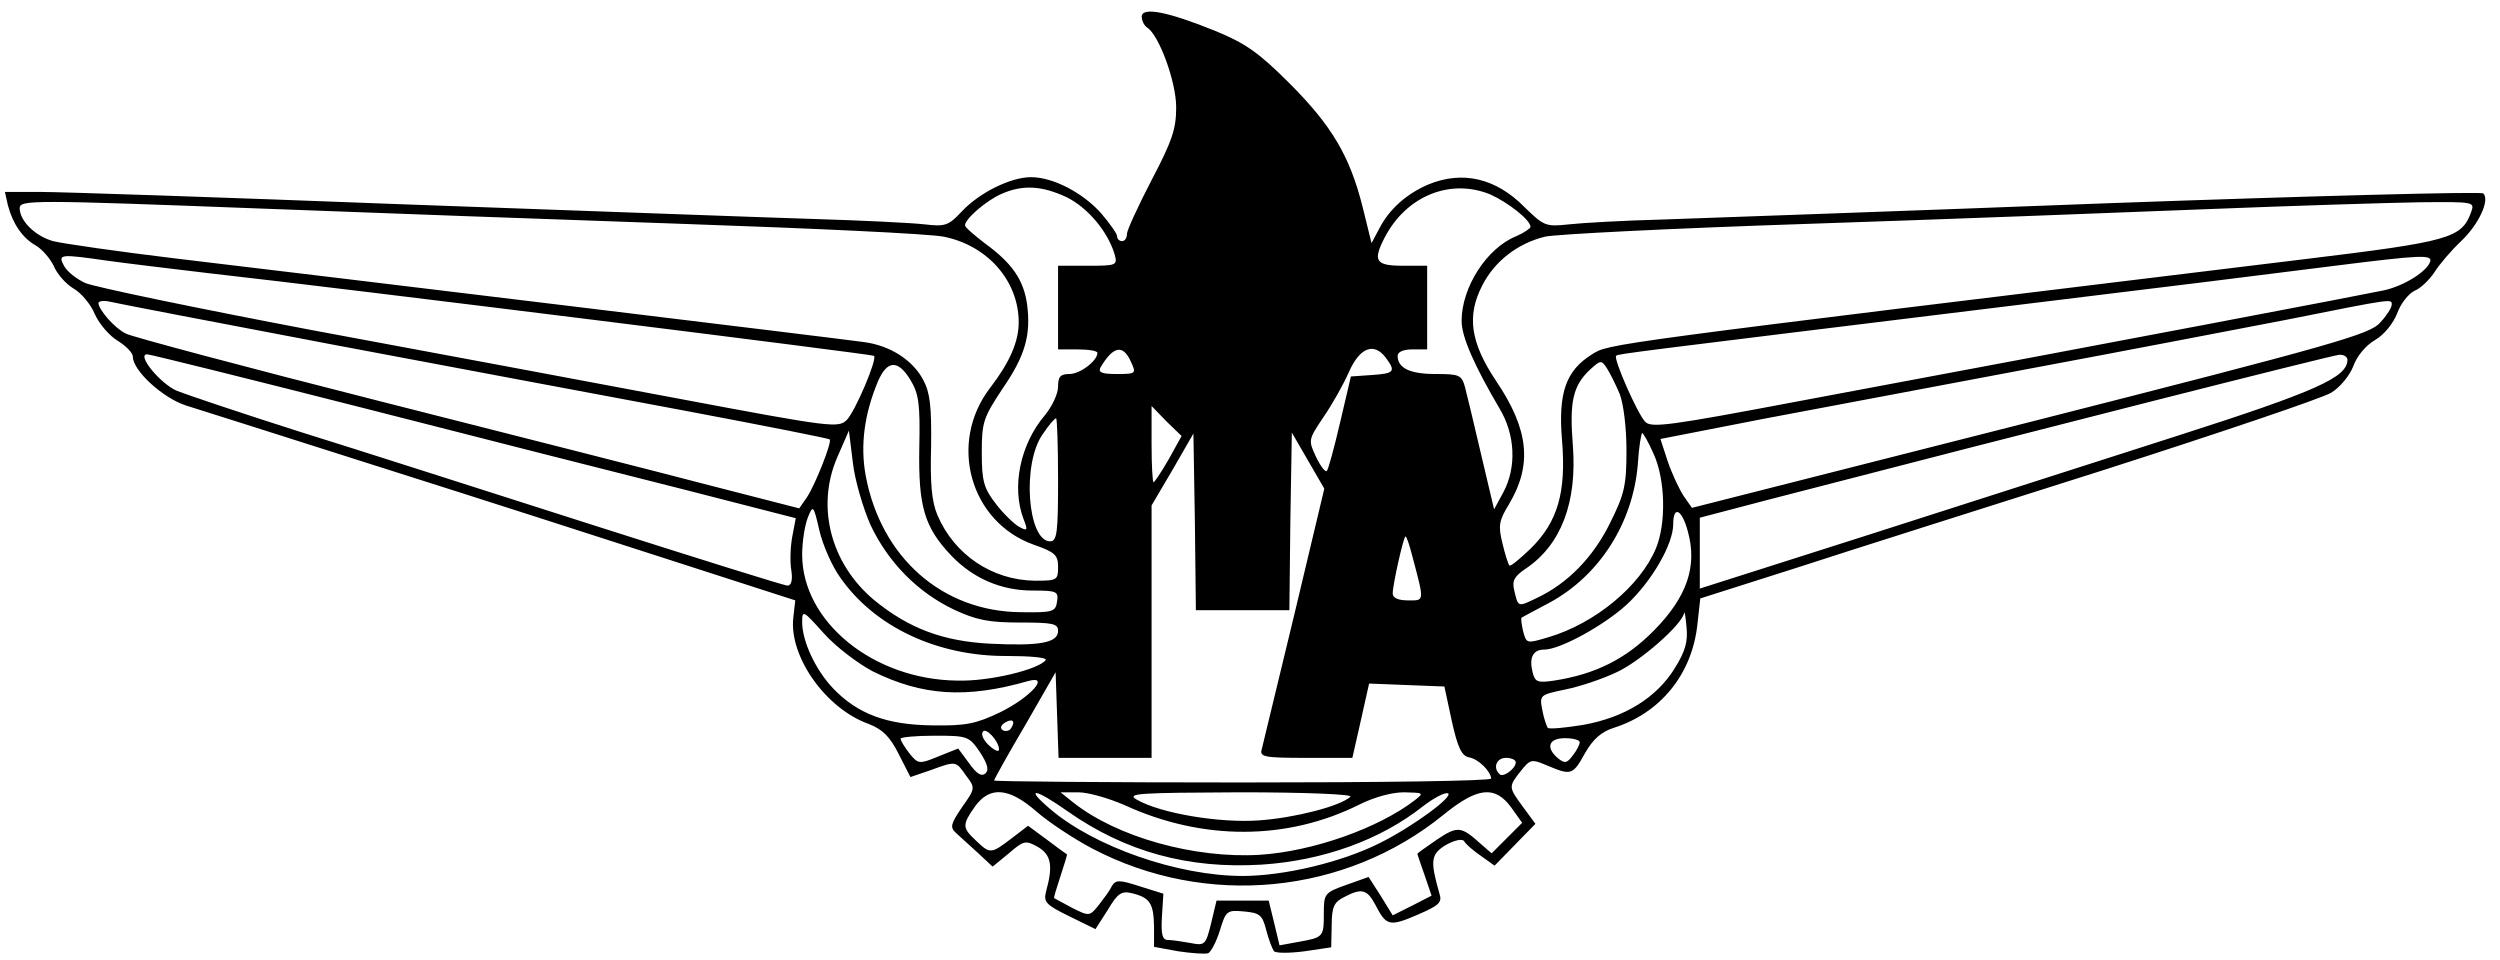 <?xml version="1.0" standalone="no"?>
<!DOCTYPE svg PUBLIC "-//W3C//DTD SVG 20010904//EN"
 "http://www.w3.org/TR/2001/REC-SVG-20010904/DTD/svg10.dtd">
<svg version="1.0" xmlns="http://www.w3.org/2000/svg"
 width="508pt" height="195pt" viewBox="0 0 508 195"
 preserveAspectRatio="xMidYMid meet">

<g transform="translate(0,195) scale(0.1,-0.1)"
fill="#000000" stroke="none">
<path d="M2320 1916 c0 -8 5 -18 11 -22 24 -15 59 -110 59 -162 0 -44 -8 -68
-50 -148 -27 -52 -50 -102 -50 -109 0 -8 -4 -15 -10 -15 -5 0 -10 4 -10 10 0
5 -15 26 -32 46 -37 42 -98 74 -143 74 -41 0 -104 -31 -140 -69 -27 -29 -34
-32 -75 -27 -25 3 -126 8 -225 11 -99 3 -477 17 -840 30 -363 14 -693 25 -733
25 l-72 0 6 -27 c10 -38 30 -67 57 -82 12 -7 28 -25 36 -41 7 -17 25 -37 40
-46 16 -9 36 -33 44 -53 9 -20 30 -44 47 -54 16 -10 30 -24 30 -32 0 -28 61
-84 108 -99 26 -8 205 -65 397 -126 193 -61 460 -147 596 -191 l245 -79 -4
-35 c-9 -79 66 -185 153 -216 28 -11 43 -25 61 -61 l24 -47 41 14 c52 19 51
19 72 -11 19 -25 19 -26 -8 -64 -23 -34 -25 -41 -13 -52 8 -7 28 -26 45 -41
l30 -28 33 27 c30 26 34 27 59 13 27 -16 31 -38 17 -89 -6 -23 -2 -28 47 -52
l53 -26 25 39 c20 34 28 39 49 34 37 -9 44 -21 45 -67 l0 -42 49 -9 c27 -4 54
-6 61 -4 6 3 17 24 24 47 12 39 14 41 48 38 33 -3 38 -7 46 -38 5 -19 12 -38
16 -43 4 -4 32 -4 62 0 l54 8 1 45 c0 37 5 47 25 57 36 19 47 16 64 -16 22
-43 29 -44 85 -20 44 19 51 25 45 43 -19 67 -18 80 13 99 18 10 33 13 37 8 3
-6 18 -19 34 -30 l28 -20 41 42 42 43 -25 34 c-30 41 -30 41 -5 73 20 25 22
25 55 11 48 -20 51 -19 76 26 16 28 33 43 58 51 95 30 159 109 170 209 l6 54
195 62 c107 35 389 124 625 199 237 76 444 146 462 157 18 11 37 34 45 54 7
20 25 42 44 53 19 11 37 34 45 54 7 20 23 40 35 46 13 5 31 23 41 38 9 15 34
44 54 63 36 34 59 84 45 97 -4 4 -347 -5 -764 -20 -416 -16 -822 -30 -902 -33
-80 -2 -167 -7 -193 -10 -46 -5 -50 -3 -89 35 -58 59 -126 75 -196 46 -44 -19
-79 -50 -99 -89 l-16 -30 -18 73 c-26 104 -63 166 -149 252 -62 62 -89 81
-150 106 -96 39 -150 50 -150 29z m-152 -367 c42 -21 83 -69 97 -116 6 -22 4
-23 -54 -23 l-61 0 0 -85 0 -85 40 0 c22 0 40 -3 40 -7 0 -16 -35 -43 -57 -43
-18 0 -23 -5 -23 -26 0 -14 -12 -40 -27 -58 -50 -59 -68 -146 -43 -211 9 -23
8 -25 -10 -15 -10 6 -32 27 -47 47 -24 31 -28 46 -28 103 0 62 3 71 42 130 47
68 58 110 50 172 -7 49 -30 83 -85 123 -22 17 -41 33 -41 37 -1 12 42 50 74
64 43 19 82 17 133 -7z m860 6 c36 -16 82 -52 82 -66 0 -3 -13 -12 -29 -19
-60 -24 -111 -104 -111 -172 0 -33 26 -91 77 -178 32 -53 35 -119 8 -170 l-19
-35 -26 110 c-14 61 -29 122 -33 138 -7 25 -11 27 -60 27 -52 0 -77 12 -77 37
0 8 12 13 30 13 l30 0 0 85 0 85 -50 0 c-55 0 -61 10 -36 58 44 84 133 120
214 87z m-2492 -29 c209 -8 593 -22 854 -31 261 -9 499 -20 528 -26 89 -18
152 -90 152 -174 0 -39 -18 -81 -58 -133 -86 -112 -41 -273 89 -319 43 -15 49
-21 49 -45 0 -27 -2 -28 -47 -28 -87 1 -164 53 -198 133 -12 28 -15 65 -13
140 1 81 -2 109 -16 135 -21 40 -67 70 -121 77 -49 7 -1106 135 -1400 170
-116 14 -227 30 -247 35 -36 10 -68 41 -68 67 0 17 25 17 496 -1z m4485 -8
c-19 -52 -45 -59 -333 -94 -1439 -175 -1418 -172 -1453 -194 -53 -33 -69 -78
-61 -174 9 -107 -9 -167 -64 -221 -22 -21 -41 -37 -43 -34 -2 2 -9 23 -14 45
-9 36 -7 46 13 79 48 80 41 152 -26 251 -52 78 -60 132 -28 194 25 49 71 85
127 99 20 5 259 17 531 26 272 9 639 23 815 30 176 7 370 13 432 14 112 1 112
1 104 -21z m-4801 -98 c36 -5 127 -16 203 -25 302 -34 1350 -165 1353 -168 7
-7 -38 -112 -55 -130 -17 -17 -29 -16 -337 42 -175 33 -512 96 -749 140 -237
45 -444 88 -462 96 -17 8 -37 23 -43 35 -13 24 -8 24 90 10z m4718 -2 c-7 -20
-53 -49 -94 -58 -37 -8 -530 -102 -1193 -226 -259 -49 -296 -54 -308 -41 -15
15 -65 128 -59 134 3 4 31 7 781 99 297 36 603 74 680 84 175 22 198 23 193 8z
m-4263 -168 c237 -45 560 -105 719 -135 159 -30 291 -56 292 -58 5 -5 -29 -91
-46 -117 l-16 -23 -179 46 c-99 26 -402 103 -674 172 -272 69 -504 131 -515
137 -23 11 -55 48 -56 62 0 4 10 6 23 3 12 -3 215 -42 452 -87z m4185 81 c0
-6 -10 -22 -23 -36 -20 -24 -89 -44 -710 -202 l-689 -175 -16 23 c-9 13 -24
45 -33 71 l-15 46 210 41 c116 22 360 68 541 102 182 34 416 79 520 99 220 44
215 43 215 31z m-2562 -116 c11 -24 11 -25 -29 -25 -29 0 -38 3 -33 13 26 44
46 48 62 12z m518 8 c21 -28 17 -32 -28 -35 l-43 -3 -22 -94 c-12 -51 -24 -96
-27 -98 -3 -3 -13 10 -22 29 -16 34 -15 35 15 80 18 26 41 67 52 92 22 50 51
61 75 29z m-2078 -102 c235 -60 529 -135 653 -166 l226 -58 -7 -37 c-4 -21 -5
-52 -2 -69 3 -20 0 -31 -8 -31 -6 0 -185 56 -398 124 -213 68 -481 154 -597
190 -116 37 -226 74 -246 82 -34 15 -82 74 -60 74 6 0 203 -49 439 -109z
m4032 98 c0 -36 -63 -64 -350 -156 -162 -52 -446 -143 -630 -202 l-336 -107 0
72 0 72 141 37 c536 139 1143 293 1158 294 9 1 17 -4 17 -10z m-1479 -69 c8
-20 14 -69 14 -115 0 -71 -4 -89 -33 -147 -34 -70 -87 -124 -149 -153 -39 -19
-38 -19 -46 15 -5 20 0 29 24 45 71 48 104 134 95 250 -7 89 0 121 35 154 21
19 23 20 34 3 6 -9 18 -33 26 -52z m-1441 28 c17 -28 20 -49 18 -138 -2 -119
10 -161 65 -219 44 -46 101 -71 165 -71 50 0 53 -2 50 -22 -3 -21 -8 -23 -73
-22 -160 1 -285 111 -316 278 -11 61 -3 124 25 191 19 44 41 44 66 3z m525
-161 c-15 -26 -29 -47 -31 -47 -2 0 -4 35 -4 77 l0 78 30 -31 31 -30 -26 -47z
m-225 -42 c0 -106 -2 -125 -16 -125 -46 0 -58 158 -15 218 12 18 24 32 27 32
2 0 4 -56 4 -125z m-381 -92 c36 -76 96 -137 170 -172 45 -21 71 -26 133 -26
67 0 78 -2 78 -17 0 -24 -36 -31 -138 -26 -96 5 -165 31 -235 88 -89 74 -119
190 -76 290 l24 55 8 -65 c4 -36 21 -93 36 -127z m756 -173 l95 0 2 181 3 180
33 -57 33 -57 -61 -256 c-34 -141 -64 -264 -66 -273 -5 -16 4 -18 89 -18 l95
0 17 75 17 76 76 -3 77 -3 15 -70 c12 -54 20 -71 35 -74 19 -3 44 -28 45 -43
0 -5 -227 -8 -505 -8 -278 0 -505 2 -505 4 0 2 28 53 63 112 l62 108 3 -87 3
-87 94 0 95 0 0 257 0 256 43 73 42 73 3 -180 2 -179 95 0z m835 318 c24 -52
26 -141 5 -192 -32 -77 -124 -153 -219 -181 -44 -13 -44 -13 -51 12 -3 14 -5
26 -3 28 2 1 27 15 56 30 102 55 170 162 180 281 2 35 7 64 9 64 2 0 13 -19
23 -42z m-1653 -251 c70 -101 198 -161 340 -160 45 0 80 -3 78 -8 -13 -19
-114 -44 -180 -42 -171 2 -315 120 -315 256 0 25 5 58 11 74 11 28 12 27 24
-25 7 -30 26 -73 42 -95z m1723 92 c19 -70 -2 -132 -69 -200 -57 -58 -119 -89
-203 -102 -34 -5 -39 -3 -44 18 -7 29 1 45 24 45 32 0 121 49 167 91 51 47 95
123 95 164 0 39 18 30 30 -16z m-561 -46 c26 -98 26 -93 -8 -93 -20 0 -31 5
-31 14 0 18 22 116 26 116 2 0 8 -17 13 -37z m-1096 -237 c101 -50 190 -56
316 -20 46 13 5 -33 -56 -63 -50 -24 -70 -28 -138 -27 -93 1 -152 23 -202 75
-36 38 -63 96 -63 135 0 25 2 24 44 -23 24 -27 69 -61 99 -77z m1630 6 c-37
-60 -102 -100 -186 -115 -37 -6 -69 -9 -72 -6 -2 3 -8 19 -11 36 -6 31 -5 31
47 42 30 6 77 22 104 35 48 22 133 97 137 120 1 6 3 -6 5 -28 3 -29 -2 -49
-24 -84z m-1348 -121 c-3 -6 -11 -8 -17 -5 -6 4 -5 9 3 15 16 10 23 4 14 -10z
m-25 -44 c0 -6 -9 -2 -20 8 -11 10 -17 22 -13 28 6 10 33 -19 33 -36z m-39 -5
c15 -23 19 -36 12 -43 -8 -8 -18 -2 -33 19 l-23 31 -40 -16 c-39 -16 -41 -16
-59 6 -10 13 -18 26 -18 30 0 3 31 6 69 6 67 0 70 -1 92 -33z m1219 20 c0 -5
-6 -17 -14 -27 -12 -16 -16 -17 -30 -6 -26 22 -19 41 14 41 17 0 30 -4 30 -8z
m-130 -41 c0 -13 -26 -32 -33 -24 -14 13 -6 33 13 33 11 0 20 -4 20 -9z m-974
-100 c24 -21 75 -55 113 -75 232 -122 515 -94 715 69 69 56 104 59 137 14 l22
-31 -31 -31 -31 -31 -23 20 c-39 35 -46 36 -88 8 -22 -15 -40 -28 -40 -29 0
-1 7 -21 15 -44 l14 -41 -39 -20 -40 -20 -24 39 -25 39 -45 -16 c-45 -16 -46
-18 -46 -59 0 -47 -1 -48 -52 -57 l-38 -7 -11 46 -11 45 -53 0 -53 0 -11 -46
c-11 -45 -13 -46 -43 -40 -17 3 -37 6 -45 6 -11 0 -14 11 -12 47 l3 47 -48 15
c-43 14 -49 13 -57 0 -4 -9 -17 -26 -27 -39 -18 -22 -19 -22 -53 -5 -19 10
-35 19 -37 20 -1 1 5 21 13 45 8 24 14 44 13 44 -2 1 -20 14 -41 30 l-38 28
-34 -26 c-41 -31 -43 -32 -72 -4 -28 26 -28 32 -2 69 30 42 69 39 125 -10z
m64 0 c117 -82 245 -117 393 -108 125 8 242 50 329 119 21 16 43 28 50 26 14
-5 -71 -68 -140 -102 -76 -38 -193 -66 -277 -66 -131 0 -301 59 -391 136 -53
45 -32 43 36 -5z m115 13 c159 -73 331 -72 477 1 30 15 66 25 91 25 40 -1 41
-1 22 -16 -74 -57 -207 -104 -315 -111 -133 -8 -291 36 -380 107 l-25 20 36 0
c20 0 62 -12 94 -26z m459 17 c-20 -19 -113 -43 -185 -48 -80 -6 -200 14 -249
42 -22 13 2 14 209 15 133 0 231 -4 225 -9z"/>
</g>
</svg>
